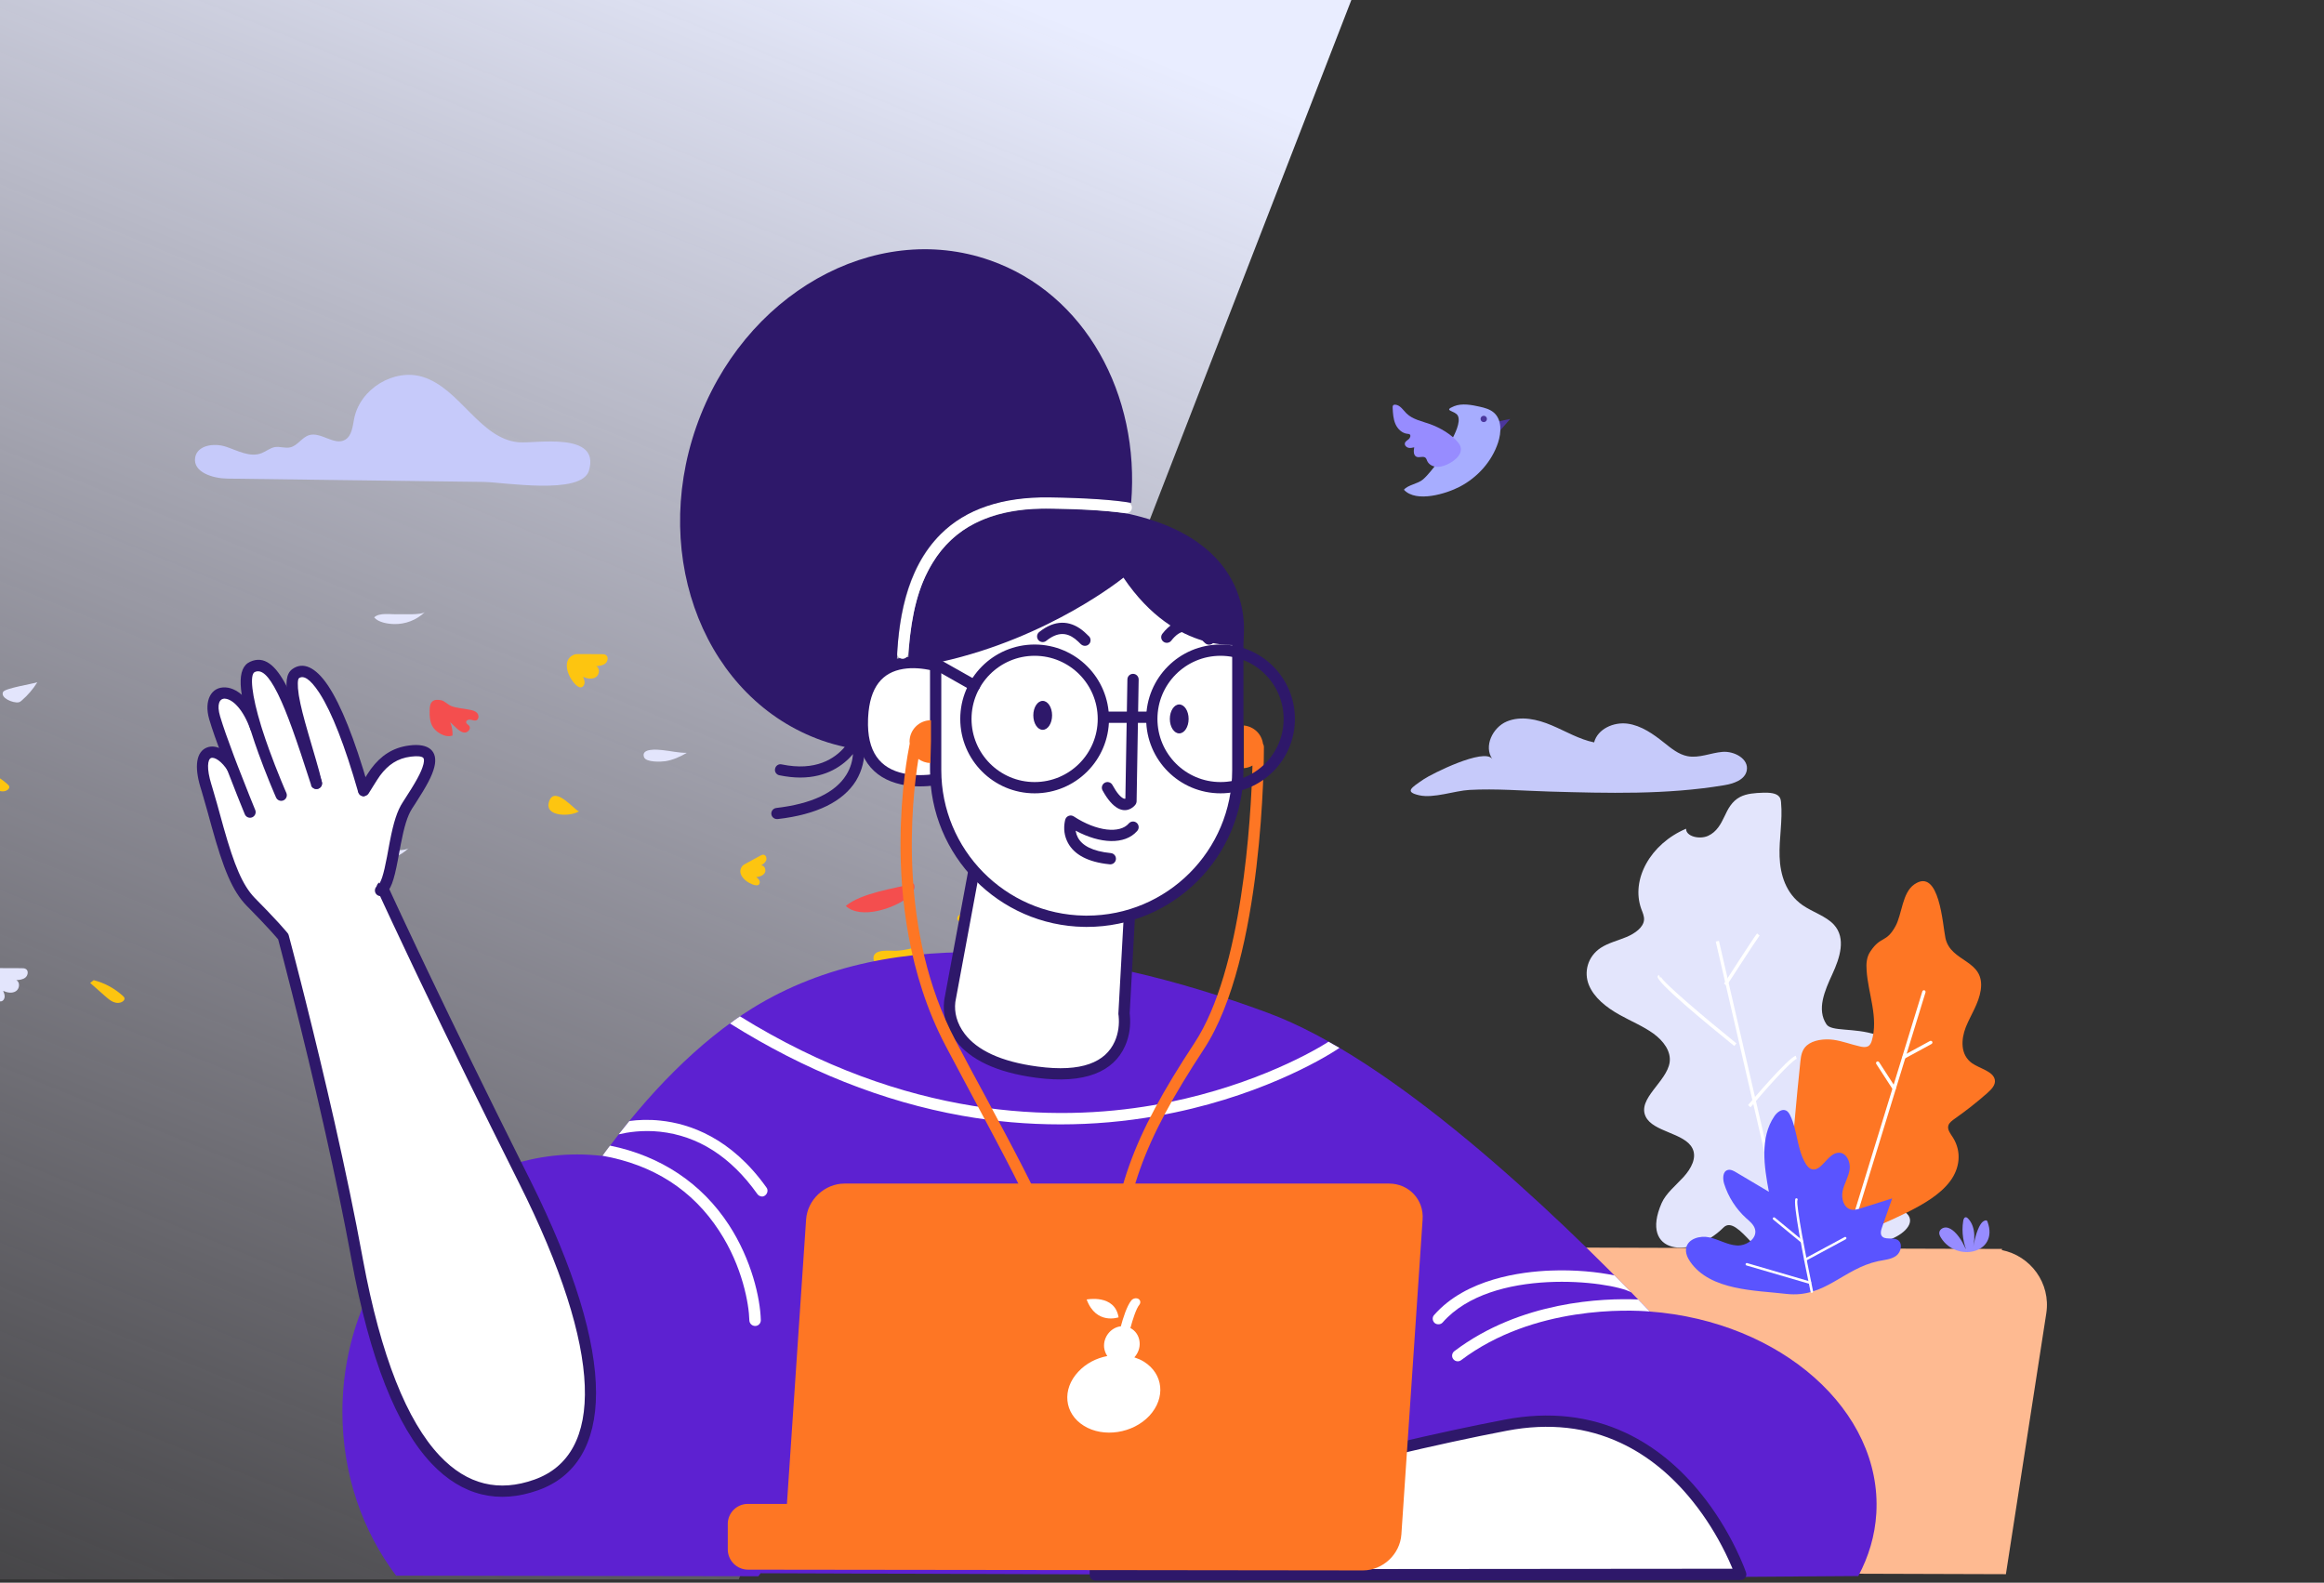<svg width="718" height="489" viewBox="0 0 718 489" fill="none" xmlns="http://www.w3.org/2000/svg">
<rect x="0" y="0" width="718" height="489" fill="#333333" stroke="none"/>
<path d="M-2 488V0H417.5L228.237 488H-2Z" fill="url(#paint0_linear_254_977)"/>
<path d="M132.733 219.654C132.707 221.2 132.786 222.8 133.477 224.159C134.035 225.279 135.018 226.158 136.107 226.745C137.222 227.358 138.577 227.704 139.799 227.251C139.879 225.838 139.64 224.426 139.055 223.12C139.693 223.706 140.304 224.292 140.941 224.879C141.685 225.572 142.535 226.318 143.571 226.345C144.607 226.345 145.59 225.119 144.979 224.292C144.687 223.893 144.049 223.653 144.022 223.146C143.969 222.533 144.793 222.24 145.377 222.347C145.962 222.453 146.599 222.773 147.157 222.56C147.98 222.24 148.007 220.96 147.422 220.321C146.838 219.654 145.908 219.441 145.032 219.281C143.252 218.908 141.154 218.801 139.454 218.162C138.497 217.788 137.275 216.562 136.399 216.376C133.955 215.843 132.68 216.642 132.733 219.654Z" fill="#F44E4E"/>
<path d="M178.369 211.977C178.687 212.217 179.059 212.404 179.431 212.377C180.095 212.324 180.547 211.657 180.6 211.018C180.653 210.378 180.414 209.738 180.148 209.125C181.397 209.685 182.937 209.978 184.106 209.205C185.248 208.459 185.434 206.379 184.186 205.82C185.195 205.74 186.258 205.633 187.028 204.993C187.799 204.354 188.038 202.968 187.214 202.408C186.816 202.115 186.258 202.115 185.753 202.115C183.469 202.115 181.211 202.115 178.926 202.088C178.342 202.088 177.731 202.088 177.2 202.328C173.162 204.114 175.765 210.005 178.369 211.977Z" fill="#FDC510"/>
<path d="M-0.799 309.004C-0.481 309.243 -0.109 309.43 0.263 309.403C0.927 309.35 1.379 308.684 1.432 308.044C1.485 307.404 1.246 306.764 0.98 306.151C2.229 306.711 3.769 307.004 4.938 306.231C6.08 305.485 6.266 303.406 5.018 302.846C6.027 302.766 7.09 302.659 7.86 302.02C8.63 301.38 8.87 299.994 8.046 299.434C7.648 299.141 7.09 299.141 6.585 299.141C4.301 299.141 2.043 299.141 -0.242 299.114C-0.826 299.114 -1.437 299.114 -1.968 299.354C-5.979 301.167 -3.403 307.058 -0.799 309.004Z" fill="#E3E5FC"/>
<path d="M233.487 273.525C233.779 273.578 234.098 273.552 234.337 273.392C234.762 273.125 234.815 272.512 234.629 272.086C234.443 271.632 234.045 271.313 233.673 270.993C234.709 270.913 235.798 270.54 236.303 269.633C236.781 268.727 236.17 267.288 235.134 267.394C235.771 266.994 236.435 266.541 236.701 265.848C236.967 265.155 236.648 264.169 235.904 264.089C235.532 264.036 235.16 264.222 234.842 264.409C233.354 265.235 231.867 266.035 230.353 266.861C229.954 267.074 229.556 267.288 229.29 267.634C227.271 270.246 231.07 273.178 233.487 273.525Z" fill="#FDC510"/>
<path d="M178.926 250.628C178.183 251.161 171.409 242.205 169.629 247.669C168.036 252.547 176.615 252.334 178.926 250.628Z" fill="#FDC510"/>
<path d="M205.543 235.194C207.907 234.821 210.138 233.808 212.21 232.609C209.66 232.636 207.163 232.022 204.64 231.756C203.152 231.596 197.919 231.089 198.982 233.968C199.619 235.594 204.241 235.381 205.543 235.194Z" fill="#E3E5FC"/>
<path d="M116.609 265.768C120.169 265.901 123.755 264.515 126.305 262.01C125.216 263.076 119.319 262.65 117.805 262.729C115.68 262.836 112.173 262.143 110.58 263.716C111.828 265.182 114.617 265.688 116.609 265.768Z" fill="#E3E5FC"/>
<path d="M121.63 192.812C125.189 192.945 128.775 191.559 131.325 189.053C130.236 190.119 124.339 189.693 122.825 189.773C120.7 189.88 117.194 189.187 115.6 190.759C116.848 192.252 119.638 192.758 121.63 192.812Z" fill="#E3E5FC"/>
<path d="M-7.732 238.34C-6.192 239.699 -4.651 241.085 -3.084 242.445C-2.313 243.111 -1.543 243.804 -0.613 244.204C0.316 244.604 1.458 244.657 2.308 244.071C2.654 243.831 2.946 243.458 2.866 243.058C2.813 242.765 2.574 242.525 2.362 242.338C-0.188 240.019 -3.296 238.34 -6.643 237.487" fill="#FDC510"/>
<path d="M27.862 303.699C29.403 305.059 30.944 306.445 32.511 307.804C33.281 308.471 34.051 309.164 34.981 309.563C35.911 309.963 37.053 310.017 37.903 309.43C38.248 309.19 38.541 308.817 38.461 308.417C38.408 308.124 38.169 307.884 37.956 307.698C35.406 305.378 32.298 303.699 28.951 302.846" fill="#FDC510"/>
<path d="M5.762 216.989C6.107 216.935 6.426 216.696 6.691 216.456C8.577 214.83 10.224 212.91 11.526 210.805C10.012 211.311 1.512 212.644 0.954 213.79C0.024 215.656 4.062 217.309 5.762 216.989Z" fill="#E3E5FC"/>
<path d="M280.504 277.283C281.832 276.244 283.107 274.458 282.257 272.992C276.307 274.511 266 275.924 261.299 279.922C265.921 284.187 276.307 280.642 280.504 277.283Z" fill="#F44E4E"/>
<path d="M276.519 298.954C280.052 298.528 283.16 295.702 283.957 292.21C281.805 293.063 279.521 293.597 277.21 293.756C275.324 293.89 269.719 292.93 269.852 296.129C269.985 298.634 274.766 299.168 276.519 298.954Z" fill="#FDC510"/>
<path d="M304.729 281.122C304.915 280.962 305.075 280.802 305.128 280.562C305.287 279.816 304.118 279.683 303.401 279.923C301.887 280.429 293.945 282.268 296.096 284.534C298.168 286.693 303.189 282.482 304.729 281.122Z" fill="#FDC510"/>
<path fill-rule="evenodd" clip-rule="evenodd" d="M451.758 385.715L451.642 385.366L618.563 385.889L618.446 386.237C627.323 387.978 633.647 396.454 632.197 405.8L619.723 486.375L450.539 485.852L438.065 405.278C436.557 395.99 442.881 387.456 451.758 385.715Z" fill="#FEBA91"/>
<path fill-rule="evenodd" clip-rule="evenodd" d="M178.371 356.689C180.982 356.689 183.593 356.863 186.146 357.154C200.013 337.997 215.91 321.743 232.619 311.41C276.134 284.59 335.893 292.253 391.65 312.919C430 327.083 478.562 372.827 509.719 405.22C550.332 408.296 581.546 435.929 579.69 467.566C579.284 474.474 577.311 480.976 574.12 486.955L437.833 487.884C437.601 487.536 437.369 487.13 437.137 486.781L234.998 486.085C234.766 486.375 234.534 486.665 234.302 487.013L122.383 486.839C111.998 473.081 105.79 455.492 105.79 436.277C105.79 392.274 138.28 356.689 178.371 356.689Z" fill="#5D21D1"/>
<path fill-rule="evenodd" clip-rule="evenodd" d="M228.616 314.022C280.079 345.95 326.262 346.647 356.2 341.48C383.933 336.72 403.95 326.039 410.448 321.859C411.55 322.497 412.653 323.136 413.813 323.775C408.475 327.432 387.588 339.506 357.418 344.789C347.555 346.53 337.634 347.401 327.655 347.401C317.501 347.401 307.348 346.53 297.253 344.731C272.827 340.377 248.749 330.799 225.541 316.228C226.585 315.415 227.572 314.719 228.616 314.022Z" fill="white"/>
<path fill-rule="evenodd" clip-rule="evenodd" d="M233.954 368.88C225.773 357.386 215.678 350.942 203.9 349.665C198.446 349.084 193.863 349.839 191.136 350.478C192.238 349.084 193.34 347.691 194.443 346.356C197.112 346.008 200.419 345.834 204.074 346.24C212.951 347.169 225.831 351.465 236.797 366.906C237.377 367.661 237.145 368.764 236.391 369.344C236.1 369.576 235.752 369.693 235.404 369.693C234.824 369.634 234.302 369.402 233.954 368.88Z" fill="white"/>
<path fill-rule="evenodd" clip-rule="evenodd" d="M233.316 409.69V409.69C232.329 409.69 231.575 408.935 231.517 408.006C231.401 402.898 229.37 391.288 222.234 380.374C213.995 367.661 201.811 359.882 186.146 357.096C186.9 356.051 187.654 355.006 188.467 353.961C204.132 357.154 216.78 365.571 225.193 378.458C232.213 389.256 234.882 401.098 235.056 407.89C235.056 408.877 234.302 409.69 233.316 409.69Z" fill="white"/>
<path fill-rule="evenodd" clip-rule="evenodd" d="M479.143 392.565C486.511 392.274 493.589 392.971 498.811 394.074C500.552 395.815 502.292 397.557 503.975 399.298C497.535 395.757 460.867 391.345 445.724 408.587C445.376 408.993 444.911 409.167 444.389 409.167C443.983 409.167 443.577 409.051 443.229 408.761C442.533 408.122 442.417 407.019 443.055 406.323C452.86 395.119 469.86 392.913 479.143 392.565Z" fill="white"/>
<path fill-rule="evenodd" clip-rule="evenodd" d="M510.879 405.336C510.879 405.336 510.821 405.336 510.763 405.336C510.821 405.278 510.879 405.336 510.879 405.336C510.937 405.336 510.879 405.336 510.879 405.336Z" fill="white"/>
<path fill-rule="evenodd" clip-rule="evenodd" d="M449.321 417.469C469.802 401.969 495.33 401.04 506.122 401.505C507.34 402.782 508.558 404.001 509.719 405.22C503.511 404.697 473.863 403.304 451.409 420.255C451.119 420.487 450.713 420.603 450.365 420.603C449.843 420.603 449.321 420.371 448.973 419.907C448.392 419.152 448.567 418.049 449.321 417.469Z" fill="white"/>
<path fill-rule="evenodd" clip-rule="evenodd" d="M537.8 486.433C537.8 486.433 518.77 430.123 465.218 440.34C411.666 450.557 338.388 472.501 338.388 472.501V486.607L537.8 486.433Z" fill="white"/>
<path fill-rule="evenodd" clip-rule="evenodd" d="M502.172 442.658C511.275 446.908 519.077 453.459 525.668 461.677C529.905 466.96 533.39 472.613 536.175 478.267C537.151 480.248 537.971 482.09 538.64 483.746L538.924 484.46C539.012 484.686 539.094 484.9 539.169 485.101L539.394 485.718C539.417 485.782 539.435 485.835 539.449 485.875C539.83 487.003 538.992 488.173 537.801 488.174L338.39 488.348C337.428 488.349 336.648 487.569 336.648 486.607V472.501C336.648 471.731 337.152 471.053 337.889 470.832L340.205 470.145L343.334 469.227C347.699 467.951 352.634 466.53 358.039 465C373.483 460.627 389.6 456.254 405.586 452.173C413.621 450.121 421.434 448.193 428.967 446.408L431.081 445.909C443.359 443.025 454.691 440.576 464.892 438.63C478.771 435.982 491.189 437.53 502.172 442.658ZM465.544 442.051C454.815 444.098 442.816 446.707 429.769 449.798C422.257 451.577 414.463 453.501 406.447 455.548C391.332 459.407 376.097 463.527 361.427 467.662L358.987 468.351C354.082 469.74 349.565 471.039 345.512 472.22L340.129 473.799V484.864L535.267 484.694L535.108 484.31C534.53 482.927 533.846 481.416 533.053 479.807C530.373 474.368 527.02 468.928 522.953 463.857C516.676 456.03 509.28 449.82 500.7 445.814C490.38 440.996 478.705 439.54 465.544 442.051Z" fill="#2E186A"/>
<path fill-rule="evenodd" clip-rule="evenodd" d="M114.956 278.437C114.956 278.437 119.25 276.289 119.772 271.354C120.294 266.42 116.987 244.941 111.649 241.923C106.254 238.904 81.712 225.61 77.186 225.901C72.66 226.191 70.804 265.607 114.956 278.437Z" fill="white"/>
<path fill-rule="evenodd" clip-rule="evenodd" d="M112.346 244.303C103.179 212.2 95.694 205.002 91.343 208.137C87.397 210.981 95.404 231.415 97.725 242.039" fill="white"/>
<path fill-rule="evenodd" clip-rule="evenodd" d="M101.493 212.049L101.211 211.628C97.501 206.175 93.648 204.33 90.325 206.724C88.366 208.137 88.155 211.056 88.938 215.696L89.053 216.351C89.577 219.222 90.44 222.574 91.849 227.449L94.153 235.315C95.231 239.03 95.59 240.424 96.024 242.411C96.23 243.35 97.157 243.945 98.097 243.74C99.036 243.535 99.63 242.606 99.425 241.667L99.261 240.926C98.887 239.276 98.504 237.829 97.626 234.791L95.305 226.866C93.754 221.523 92.864 218.039 92.371 215.116L92.299 214.675C91.828 211.645 91.976 209.827 92.36 209.55C93.695 208.589 95.728 209.615 98.584 213.963L98.842 214.362C102.508 220.123 106.513 230.218 110.672 244.781C110.936 245.706 111.899 246.241 112.824 245.977C113.748 245.713 114.283 244.749 114.019 243.824L113.72 242.782C109.481 228.127 105.371 217.952 101.493 212.049Z" fill="#2E186A"/>
<path fill-rule="evenodd" clip-rule="evenodd" d="M71.906 237.336C67.323 229.848 59.722 230.254 63.668 242.967C67.555 255.39 70.398 271.528 77.65 278.843C84.903 286.157 87.513 289.408 87.513 289.408C87.513 289.408 102.018 343.57 110.257 388.617C122.151 453.75 144.662 466.289 165.665 458.8C186.668 451.37 190.555 421.88 161.894 364.7C133.232 307.462 118.089 274.141 118.089 274.141" fill="white"/>
<path fill-rule="evenodd" clip-rule="evenodd" d="M73.391 236.427C70.789 232.176 67.005 229.792 63.969 230.949C60.626 232.223 59.975 236.766 61.927 243.228L62.348 244.598C62.851 246.253 63.368 248.068 64.052 250.546L65.312 255.128C69.001 268.439 71.731 275.258 76.266 279.918L77.406 281.074C79.777 283.484 81.754 285.565 83.369 287.331L84.01 288.036C84.681 288.78 85.232 289.406 85.669 289.918L85.93 290.224L86.847 293.705L87.669 296.866C88.468 299.948 89.331 303.323 90.247 306.95C93.559 320.078 96.871 333.813 99.962 347.481L100.63 350.449C102.065 356.855 103.414 363.094 104.665 369.127L105.167 371.565C106.243 376.817 107.234 381.873 108.135 386.712L108.545 388.93C114.219 420.003 122.576 440.775 133.278 452.136C142.852 462.3 154.153 464.754 166.245 460.443C177.866 456.331 184.13 446.068 184.144 430.408C184.16 414.107 177.478 392.081 163.865 364.75L161.189 359.399C150.349 337.69 140.777 318.076 132.508 300.758L129.291 293.999C127.305 289.81 125.502 285.981 123.886 282.521L121.344 277.052L119.674 273.42C119.276 272.544 118.244 272.157 117.369 272.556C116.525 272.939 116.135 273.913 116.465 274.767L116.684 275.253L118.492 279.181L120.976 284.518C122.86 288.546 124.989 293.063 127.361 298.051L129.796 303.158C138.549 321.474 148.743 342.326 160.338 365.481C186.665 418.003 186.635 449.535 165.081 457.16C154.258 461.019 144.416 458.882 135.812 449.748C125.759 439.075 117.696 419.179 112.137 389.215L111.969 388.304C110.823 382.035 109.519 375.391 108.073 368.42C106.625 361.437 105.047 354.181 103.358 346.712C100.432 333.775 97.309 320.78 94.175 308.295L92.899 303.244C92.307 300.913 91.739 298.698 91.2 296.613L90.118 292.457L89.195 288.958C89.132 288.724 89.022 288.506 88.87 288.317L88.631 288.028L88.315 287.654C87.857 287.118 87.286 286.468 86.593 285.701L85.714 284.736C83.884 282.743 81.621 280.376 78.886 277.616L78.621 277.344C74.905 273.437 72.383 267.34 69.131 255.855L67.045 248.313C66.467 246.24 66.004 244.639 65.539 243.127L65.33 242.451C63.762 237.4 64.136 234.612 65.208 234.204C66.279 233.796 68.589 235.251 70.422 238.246C70.924 239.066 71.996 239.324 72.815 238.822C73.635 238.32 73.893 237.247 73.391 236.427Z" fill="#2E186A"/>
<path fill-rule="evenodd" clip-rule="evenodd" d="M117.567 275.128C121.745 272.283 121.223 255.913 125.922 248.773C131.724 239.891 137.41 230.661 126.676 232.054C117.451 233.215 114.55 241.342 112.404 244.245" fill="white"/>
<path fill-rule="evenodd" clip-rule="evenodd" d="M134.189 236.98C135.396 232.119 132.563 229.534 126.459 230.326C121.335 230.971 117.625 233.507 114.62 237.556L114.48 237.748C113.383 239.285 111.295 242.786 111.02 243.187L111.005 243.209C110.433 243.982 110.596 245.073 111.368 245.645C112.141 246.217 113.231 246.054 113.803 245.281L113.862 245.196C114.357 244.463 116.528 240.828 117.415 239.632C119.896 236.289 122.813 234.296 126.9 233.781C129.034 233.504 130.274 233.701 130.73 234.117C130.999 234.362 131.09 234.933 130.846 235.993L130.811 236.141C130.207 238.573 128.463 241.685 124.663 247.516L124.468 247.815C122.691 250.515 121.597 254.088 120.481 259.801L120.255 260.98L119.574 264.665C118.513 270.285 117.685 272.874 116.641 273.65L116.588 273.688C115.793 274.229 115.588 275.313 116.128 276.108C116.669 276.903 117.752 277.109 118.547 276.568C120.724 275.085 121.66 272.345 122.931 265.654L123.715 261.42L123.828 260.828C124.863 255.454 125.85 252.127 127.285 249.871L128.363 248.21C131.868 242.771 133.502 239.748 134.189 236.98Z" fill="#2E186A"/>
<path fill-rule="evenodd" clip-rule="evenodd" d="M77.244 250.921C77.244 250.921 69.063 231.067 66.336 221.837C63.319 211.794 73.879 210.343 78.985 224.798" fill="white"/>
<path fill-rule="evenodd" clip-rule="evenodd" d="M69.728 212.393C65.201 212.098 62.997 216.508 64.612 222.14L64.667 222.331C65.501 225.152 66.868 229.072 68.651 233.835L68.97 234.685C69.216 235.339 69.469 236.006 69.728 236.683C70.859 239.644 72.06 242.708 73.269 245.737L74.261 248.206L75.288 250.738L75.635 251.584C76.001 252.473 77.019 252.897 77.907 252.53C78.764 252.177 79.189 251.218 78.889 250.352L77.489 246.902C77.336 246.524 77.179 246.134 77.019 245.734C75.814 242.733 74.609 239.678 73.466 236.707L72.725 234.771L72.227 233.456C70.369 228.523 68.94 224.461 68.076 221.58L68.003 221.336C66.892 217.636 67.809 215.758 69.502 215.869C72.008 216.032 75.237 219.413 77.344 225.378C77.664 226.285 78.658 226.76 79.565 226.44C80.471 226.119 80.946 225.124 80.626 224.217C78.104 217.079 73.889 212.664 69.728 212.393Z" fill="#2E186A"/>
<path fill-rule="evenodd" clip-rule="evenodd" d="M86.875 245.696C86.875 245.696 70.804 209.298 77.998 206.047C84.555 203.086 89.544 216.38 97.783 242.039" fill="white"/>
<path fill-rule="evenodd" clip-rule="evenodd" d="M88.568 212.045C85.077 205.292 81.531 202.541 77.282 204.46C72.912 206.435 73.741 213.973 77.649 226.283C78.313 228.374 79.059 230.556 79.874 232.805C80.925 235.709 82.042 238.596 83.167 241.363L83.589 242.395C83.983 243.353 84.352 244.234 84.689 245.024L85.283 246.4C85.672 247.279 86.699 247.678 87.579 247.289C88.458 246.9 88.856 245.872 88.467 244.992L88.014 243.945L87.637 243.058C87.377 242.442 87.099 241.777 86.808 241.069C85.56 238.035 84.311 234.835 83.147 231.619C82.347 229.412 81.616 227.272 80.967 225.229L80.683 224.321C77.754 214.831 77.095 208.366 78.714 207.635C80.729 206.725 82.875 208.465 85.705 214.093L86.029 214.75C88.634 220.104 91.421 227.919 96.126 242.571C96.42 243.487 97.4 243.991 98.315 243.697C99.231 243.403 99.734 242.422 99.44 241.506L98.429 238.371C94.128 225.105 91.487 217.886 88.899 212.697L88.568 212.045Z" fill="#2E186A"/>
<path fill-rule="evenodd" clip-rule="evenodd" d="M349.528 272.167L347.265 313.209C347.265 313.209 351.094 335.384 320.344 331.263C289.71 327.199 293.481 309.029 293.481 309.029L302.938 258.061L349.528 272.167Z" fill="white"/>
<path fill-rule="evenodd" clip-rule="evenodd" d="M303.443 256.394L350.032 270.5C350.8 270.733 351.31 271.461 351.266 272.263L349.013 313.124L349.037 313.31C349.049 313.412 349.061 313.527 349.074 313.654C349.359 316.603 349.028 319.965 347.581 323.202C344.047 331.108 335.243 335.017 320.113 332.989C307.764 331.351 299.732 327.345 295.327 321.607C292.125 317.436 291.255 313.052 291.678 309.333L291.708 309.097C291.727 308.952 291.747 308.833 291.764 308.74L301.227 257.743C301.417 256.722 302.45 256.093 303.443 256.394ZM347.715 273.437L304.295 260.29L295.176 309.437C295.165 309.507 295.152 309.601 295.137 309.727C294.808 312.62 295.502 316.117 298.087 319.485C301.878 324.423 309.073 328.011 320.573 329.536C334.285 331.374 341.558 328.145 344.403 321.78C345.566 319.177 345.841 316.39 345.609 313.99L345.583 313.745C345.569 313.629 345.557 313.548 345.55 313.505L345.533 313.375C345.524 313.288 345.522 313.2 345.527 313.113L347.715 273.437Z" fill="#2E186A"/>
<path fill-rule="evenodd" clip-rule="evenodd" d="M291.161 206.279C291.161 206.279 267.373 197.339 266.445 222.127C265.516 246.915 291.161 240.471 291.161 240.471" fill="white"/>
<path fill-rule="evenodd" clip-rule="evenodd" d="M288.857 203.799C285.42 202.987 281.875 202.695 278.509 203.244C270.31 204.581 265.135 210.583 264.705 222.062C264.261 233.931 269.542 240.429 278.418 242.372C282.031 243.163 285.836 243.117 289.433 242.57L289.995 242.48C290.703 242.36 291.244 242.246 291.585 242.16C292.517 241.926 293.083 240.98 292.849 240.047C292.623 239.147 291.736 238.589 290.837 238.76L290.459 238.845L290.279 238.883C289.88 238.966 289.421 239.049 288.91 239.126C285.699 239.615 282.298 239.656 279.162 238.97C271.899 237.379 267.804 232.341 268.184 222.192L268.21 221.602C268.714 212.169 272.654 207.728 279.068 206.682C281.918 206.217 285.028 206.473 288.056 207.189C288.642 207.328 289.183 207.474 289.671 207.622L289.91 207.695C290.087 207.751 290.233 207.799 290.346 207.838L290.549 207.909C291.448 208.248 292.452 207.792 292.79 206.891C293.128 205.991 292.672 204.987 291.773 204.649L291.548 204.567C290.944 204.354 290.023 204.075 288.857 203.799Z" fill="#2E186A"/>
<path fill-rule="evenodd" clip-rule="evenodd" d="M335.777 284.648V284.648C361.538 284.648 382.425 263.75 382.425 237.975V197.223C382.425 180.737 369.022 167.327 352.545 167.327H311.699C299.225 167.327 289.072 177.486 289.072 189.967V237.917C289.072 263.692 309.959 284.648 335.777 284.648Z" fill="white"/>
<path fill-rule="evenodd" clip-rule="evenodd" d="M311.699 165.585H352.545C369.984 165.585 384.165 179.775 384.165 197.223V237.975C384.165 264.711 362.499 286.389 335.777 286.389L334.99 286.383C308.554 285.954 287.331 264.374 287.331 237.917V189.967C287.331 176.524 298.264 165.585 311.699 165.585ZM352.545 169.068H311.699C300.187 169.068 290.812 178.448 290.812 189.967V237.917C290.812 262.472 310.511 282.502 335.033 282.9L335.791 282.906C360.577 282.906 380.684 262.788 380.684 237.975V197.223C380.684 181.699 368.061 169.068 352.545 169.068Z" fill="#2E186A"/>
<path fill-rule="evenodd" clip-rule="evenodd" d="M278.222 260.034C278.28 244.186 280.485 232.634 281.065 229.732C281.065 229.557 281.007 229.325 281.007 229.151C281.007 225.494 283.966 222.533 287.621 222.533V229.151L287.447 235.769C286.055 235.711 284.778 235.246 283.734 234.492C281.587 247.843 277.352 287.666 295.222 321.51C298.471 327.721 301.546 333.468 304.563 338.983C321.389 370.389 332.528 391.171 332.238 409.689C332.238 410.618 331.426 411.431 330.498 411.431V411.431C329.511 411.431 328.757 410.618 328.757 409.689C328.989 392.042 318.023 371.608 301.488 340.667C298.529 335.094 295.454 329.405 292.147 323.135C280.485 301.018 278.106 276.637 278.222 260.034Z" fill="#FE7624"/>
<path fill-rule="evenodd" clip-rule="evenodd" d="M386.95 236.524C386.138 236.988 385.268 237.278 384.281 237.336V224.159C387.356 224.449 389.793 226.771 390.199 229.79C390.373 230.08 390.489 230.428 390.489 230.776C390.489 233.447 390.489 295.968 371.923 324.18C352.951 353.09 347.091 369.576 345.757 397.557C345.699 398.485 344.944 399.24 344.016 399.24H343.958C342.972 399.182 342.275 398.369 342.275 397.44C343.61 368.647 349.586 351.812 369.022 322.265C383.875 299.741 386.486 252.836 386.95 236.524Z" fill="#FE7624"/>
<path fill-rule="evenodd" clip-rule="evenodd" d="M350.079 208.195C349.153 208.179 348.383 208.891 348.314 209.805L348.31 209.907L347.685 246.76L347.657 246.77C347.531 246.811 347.391 246.802 347.2 246.731L347.114 246.697C346.219 246.314 345.04 245.019 343.687 242.539C343.226 241.695 342.169 241.384 341.325 241.845C340.481 242.306 340.171 243.364 340.632 244.208C343.812 250.035 347.234 251.499 349.967 249.433C350.373 249.126 350.658 248.81 350.841 248.548C351.013 248.3 351.118 248.011 351.145 247.712L351.152 247.583L351.79 209.966C351.807 209.004 351.041 208.211 350.079 208.195Z" fill="#2E186A"/>
<path fill-rule="evenodd" clip-rule="evenodd" d="M331.741 252.25C330.77 251.614 329.461 252.089 329.123 253.199L329.082 253.343C329.039 253.504 328.992 253.716 328.947 253.972C328.589 256.014 328.783 258.271 329.95 260.433C331.893 264.035 336.094 266.383 342.859 267.05C343.816 267.144 344.668 266.445 344.762 265.488C344.856 264.531 344.157 263.678 343.2 263.584C337.503 263.022 334.352 261.261 333.013 258.778C332.683 258.167 332.474 257.532 332.364 256.898L332.327 256.652L332.38 256.681C339.946 260.758 347.504 261.03 351.249 256.838L351.374 256.695C351.998 255.963 351.911 254.864 351.179 254.239C350.448 253.615 349.349 253.703 348.726 254.434C346.033 257.593 338.905 256.941 331.741 252.25Z" fill="#2E186A"/>
<path fill-rule="evenodd" clip-rule="evenodd" d="M334.23 194.608C330.432 191.718 325.922 191.409 321.059 195.28C320.307 195.878 320.182 196.974 320.781 197.727C321.379 198.479 322.474 198.604 323.226 198.006C326.745 195.205 329.512 195.394 332.122 197.38C332.475 197.649 332.79 197.924 333.13 198.25L333.769 198.882C333.859 198.969 333.935 199.038 334.017 199.104C334.241 199.286 334.437 199.409 334.775 199.493C335.708 199.726 336.653 199.159 336.886 198.226C337.061 197.526 336.785 196.819 336.243 196.411L336.168 196.357L335.787 195.978C335.265 195.462 334.792 195.036 334.23 194.608Z" fill="#2E186A"/>
<path fill-rule="evenodd" clip-rule="evenodd" d="M322.143 225.494C320.541 225.494 319.242 223.493 319.242 221.024C319.242 218.555 320.541 216.554 322.143 216.554C323.745 216.554 325.044 218.555 325.044 221.024C325.044 223.493 323.745 225.494 322.143 225.494Z" fill="#2E186A"/>
<path fill-rule="evenodd" clip-rule="evenodd" d="M364.323 226.597C362.721 226.597 361.422 224.596 361.422 222.127C361.422 219.658 362.721 217.657 364.323 217.657C365.925 217.657 367.224 219.658 367.224 222.127C367.224 224.596 365.925 226.597 364.323 226.597Z" fill="#2E186A"/>
<path fill-rule="evenodd" clip-rule="evenodd" d="M372.414 194.059C368.069 190.591 363.304 190.428 359.12 195.805C358.529 196.564 358.666 197.658 359.424 198.249C360.183 198.84 361.276 198.704 361.867 197.945C364.691 194.315 367.263 194.403 370.243 196.782C370.646 197.103 371.01 197.432 371.413 197.826L372.097 198.509C372.189 198.599 372.266 198.67 372.345 198.737C372.583 198.935 372.769 199.056 373.126 199.145C374.058 199.379 375.003 198.811 375.236 197.878C375.411 197.178 375.136 196.471 374.594 196.063L374.527 196.015L374.079 195.566C373.508 194.995 373.002 194.529 372.414 194.059Z" fill="#2E186A"/>
<path fill-rule="evenodd" clip-rule="evenodd" d="M324.115 157.168C335.429 157.342 344.016 157.865 349.122 158.852V158.852C390.663 168.314 383.933 199.081 383.933 199.081C383.933 199.081 363.626 202.97 347.091 178.473C347.091 178.473 324.406 196.991 290.812 204.48C290.29 204.364 289.652 204.19 289.072 204.015V205.699C287.099 205.176 283.908 204.596 280.601 204.828C280.949 192.695 283.154 177.37 293.133 167.501C300.212 160.477 310.655 156.994 324.115 157.168Z" fill="#2E186A"/>
<path fill-rule="evenodd" clip-rule="evenodd" d="M348.201 155.095C341.582 154.175 331.161 153.571 322.182 153.627C304.25 153.817 292.266 160.428 285.163 172.088C282.367 176.678 280.417 181.903 279.104 187.764C278.134 192.09 277.614 196.055 277.126 201.658C277.043 202.616 277.752 203.461 278.709 203.544C279.667 203.628 280.511 202.919 280.594 201.96L280.688 200.919C281.77 189.223 283.626 181.304 288.136 173.901C294.604 163.282 305.471 157.288 322.212 157.11L323.235 157.107C331.807 157.101 341.527 157.684 347.722 158.545C348.674 158.677 349.553 158.012 349.685 157.059C349.818 156.107 349.153 155.227 348.201 155.095Z" fill="white"/>
<path fill-rule="evenodd" clip-rule="evenodd" d="M215.097 131.916C229.428 90.932 270.042 67.886 305.839 80.425C335.255 90.7 352.255 121.873 349.47 155.369C344.074 154.44 335.603 153.859 324.115 153.685C309.669 153.511 298.413 157.284 290.638 165.005C279.615 175.919 277.352 192.463 277.062 205.35C271.724 206.802 266.792 211.155 266.386 222.127C266.328 223.23 267.315 231.764 267.083 231.705C267.083 234.434 266.502 237.859 264.472 241.226C260.468 247.669 252.346 251.675 240.278 253.068C240.22 253.068 240.162 253.068 240.046 253.068C239.175 253.068 238.421 252.43 238.305 251.559C238.189 250.63 238.885 249.759 239.814 249.643C250.721 248.366 258.032 244.941 261.455 239.426C262.847 237.22 263.369 234.956 263.543 232.983C260.584 236.466 255.421 240.239 247.24 240.239C245.267 240.239 243.121 240.007 240.8 239.542C239.872 239.368 239.233 238.439 239.465 237.511C239.639 236.582 240.568 235.943 241.496 236.175C252.056 238.381 257.916 234.376 260.991 230.777C258.612 230.254 256.291 229.616 253.97 228.803C218.23 216.206 200.825 172.842 215.097 131.916Z" fill="#2E186A"/>
<path fill-rule="evenodd" clip-rule="evenodd" d="M319.648 199.139C332.337 199.139 342.624 209.431 342.624 222.127C342.624 234.823 332.337 245.115 319.648 245.115C306.959 245.115 296.672 234.823 296.672 222.127C296.672 209.431 306.959 199.139 319.648 199.139ZM319.648 202.622C308.881 202.622 300.154 211.355 300.154 222.127C300.154 232.9 308.881 241.632 319.648 241.632C330.414 241.632 339.142 232.9 339.142 222.127C339.142 211.355 330.414 202.622 319.648 202.622Z" fill="#2E186A"/>
<path fill-rule="evenodd" clip-rule="evenodd" d="M341.347 219.863C340.386 219.863 339.607 220.643 339.607 221.605C339.607 222.532 340.331 223.29 341.245 223.343L341.347 223.346H355.156C356.117 223.346 356.896 222.567 356.896 221.605C356.896 220.677 356.172 219.919 355.258 219.866L355.156 219.863H341.347Z" fill="#2E186A"/>
<path fill-rule="evenodd" clip-rule="evenodd" d="M289.928 203.544C289.092 203.071 288.03 203.366 287.557 204.203C287.101 205.01 287.358 206.025 288.125 206.521L288.215 206.576L300.225 213.368C301.062 213.842 302.124 213.546 302.597 212.709C303.053 211.903 302.796 210.888 302.029 210.391L301.938 210.336L289.928 203.544Z" fill="#2E186A"/>
<path fill-rule="evenodd" clip-rule="evenodd" d="M377.087 199.139C389.776 199.139 400.062 209.431 400.062 222.127C400.062 234.823 389.776 245.115 377.087 245.115C364.398 245.115 354.111 234.823 354.111 222.127C354.111 209.431 364.398 199.139 377.087 199.139ZM377.087 202.622C366.32 202.622 357.592 211.355 357.592 222.127C357.592 232.9 366.32 241.632 377.087 241.632C387.853 241.632 396.581 232.9 396.581 222.127C396.581 211.355 387.853 202.622 377.087 202.622Z" fill="#2E186A"/>
<path fill-rule="evenodd" clip-rule="evenodd" d="M231.053 464.664H243.121L249.039 376.833C249.445 370.679 254.783 365.687 260.933 365.687H429.13C435.28 365.687 439.98 370.679 439.515 376.833L432.959 474.068C432.553 480.221 427.215 485.214 421.065 485.214L231.111 484.981C227.63 484.981 224.845 482.137 224.845 478.712V470.991C224.787 467.508 227.572 464.664 231.053 464.664Z" fill="#FE7624"/>
<path fill-rule="evenodd" clip-rule="evenodd" d="M333.166 423.796C335.545 421.242 338.736 419.616 342.101 418.978C341.579 418.223 341.231 417.294 341.115 416.307C340.825 413.172 343.088 410.27 346.105 409.806C346.163 409.806 346.221 409.806 346.279 409.806C346.917 407.425 348.135 403.478 349.528 401.794C350.05 401.156 351.036 400.924 351.733 401.33C352.371 401.736 352.487 402.549 351.965 403.188C351.036 404.291 349.934 407.716 349.238 410.328C350.804 411.141 351.907 412.708 352.081 414.682C352.255 416.481 351.558 418.165 350.456 419.384C351.5 419.732 352.487 420.139 353.415 420.719C359.449 424.492 360.203 431.923 355.098 437.438C349.992 442.895 340.883 444.288 334.849 440.514C328.757 436.741 328.003 429.253 333.166 423.796Z" fill="white"/>
<path fill-rule="evenodd" clip-rule="evenodd" d="M335.719 401.504C335.719 401.504 344.422 399.763 345.583 407.019C345.525 407.019 338.678 409.457 335.719 401.504Z" fill="white"/>
<path d="M513.348 371.76C514.674 368.716 517.696 366.321 520.093 363.698C522.49 361.075 524.337 357.664 522.859 354.778C520.423 349.997 510.73 349.793 508.425 344.977C505.791 339.457 514.957 334.227 515.834 328.247C516.328 324.832 513.946 321.621 510.828 319.344C507.717 317.093 503.884 315.516 500.435 313.582C496.233 311.256 492.46 308.22 490.878 304.314C489.303 300.434 490.425 295.577 494.544 292.86C496.868 291.332 499.834 290.622 502.496 289.512C505.158 288.403 507.753 286.519 507.923 284.209C508.008 283.055 507.486 281.949 507.084 280.868C503.764 271.74 509.934 260.691 520.92 256.049C520.824 258.424 525.076 259.463 527.736 258.241C530.395 257.019 531.679 254.553 532.761 252.282C533.817 250.018 535.022 247.572 537.62 246.225C539.701 245.158 542.255 245.012 544.683 244.927C546.558 244.877 548.779 244.961 549.732 246.206C550.125 246.723 550.209 247.352 550.259 247.961C550.78 253.481 549.613 259.114 549.804 264.666C549.995 270.219 551.731 276.064 556.894 279.662C560.01 281.826 564.173 283.06 566.605 285.719C570.412 289.935 568.419 295.959 566.085 301.027C563.752 306.096 561.213 311.87 564.281 316.482C567.355 321.12 592.05 311.163 594.258 344.22C594.797 352.226 581.819 347.016 585.094 354.402C586.464 357.516 578.324 356.584 578.456 359.916C578.488 360.983 584.675 364.617 584.536 365.673C584.06 369.367 579.894 370.54 583.876 372.359C585.933 373.308 588.546 373.909 589.639 375.569C591.609 378.607 587.119 382.046 582.948 383.305C579.453 384.355 576 374.413 573.527 376.859C570.606 379.735 569.044 388.418 551.61 390.769C544.402 391.738 536.922 374.866 532.489 379.252C522.366 389.323 506.482 387.466 513.348 371.76Z" fill="#E3E5FC"/>
<rect width="105.406" height="1.007" transform="matrix(-0.225 -0.974 0.974 -0.225 553.801 393.585)" fill="white"/>
<path d="M540.829 342.123L540.058 341.453C541.3 339.988 552.257 327.034 554.791 326.185L555.105 327.148C553.379 327.752 545.615 336.426 540.829 342.123Z" fill="white"/>
<path d="M535.809 323.177C526.856 315.954 511.867 303.557 512.112 301.736C512.134 301.504 512.283 301.323 512.506 301.207L512.925 302.141C513.102 302.065 513.158 301.852 513.137 301.773C513.542 303.391 527.656 315.259 536.468 322.378L535.809 323.177Z" fill="white"/>
<path d="M533.481 304.5L532.626 303.937C533.005 303.354 541.842 289.638 542.837 288.409L543.627 289.046C542.685 290.261 533.558 304.366 533.481 304.5Z" fill="white"/>
<path d="M556.235 327.892C556.422 326.172 556.693 324.345 558.222 323.002C560.193 321.313 563.547 320.895 566.407 321.261C569.247 321.66 571.868 322.712 574.713 323.337C575.462 323.504 576.343 323.636 577.043 323.307C577.744 322.977 578.062 322.27 578.262 321.65C580.443 314.33 577.129 307.011 576.69 299.799C576.53 297.833 576.649 295.65 577.899 293.9C581.142 289.069 582.684 291.458 585.608 286.174C587.636 282.49 587.675 275.8 591.44 273.235C599.198 267.901 600.177 285.751 601.035 289.795C602.645 297.485 613.337 296.375 611.949 305.916C611.336 310.042 608.869 313.562 607.344 317.338C605.853 321.133 605.589 325.93 609.301 328.53C611.722 330.202 615.824 330.999 616.307 333.642C616.586 335.209 615.282 336.549 614.034 337.676C610.868 340.477 607.54 343.095 604.03 345.564C603.157 346.194 602.204 346.846 601.943 347.765C601.569 348.997 602.582 350.254 603.356 351.461C606.157 355.918 605.449 361.06 602.429 365.039C599.436 369.011 594.43 371.993 589.232 374.575C582.522 377.929 575.407 380.826 567.901 383.206C545.81 389.21 552.415 371.479 552.957 365.193C553.842 352.617 554.935 340.183 556.235 327.892Z" fill="#FE7624"/>
<path d="M573.245 376.227C573.166 376.248 573.054 376.25 572.961 376.218C572.682 376.123 572.551 375.847 572.619 375.574L593.906 306.308C594 306.028 594.275 305.898 594.547 305.966C594.826 306.061 594.956 306.338 594.888 306.611L573.602 375.877C573.539 376.063 573.403 376.185 573.245 376.227Z" fill="white"/>
<path d="M585.342 336.818C585.132 336.874 584.912 336.791 584.777 336.601L579.683 328.74C579.533 328.497 579.594 328.198 579.829 328.022C580.07 327.872 580.369 327.934 580.545 328.17L585.638 336.031C585.788 336.274 585.727 336.573 585.493 336.749C585.447 336.789 585.394 336.804 585.342 336.818Z" fill="white"/>
<path d="M588.443 327.044C588.233 327.1 587.98 326.998 587.871 326.801C587.748 326.551 587.835 326.245 588.076 326.095L596.266 321.636C596.515 321.513 596.82 321.601 596.97 321.844C597.093 322.094 597.006 322.4 596.764 322.55L588.575 327.008C588.522 327.022 588.496 327.03 588.443 327.044Z" fill="white"/>
<path d="M522.197 389.849C521.329 388.61 520.668 387.089 520.945 385.6C521.495 382.708 525.248 381.674 528.126 382.318C530.996 382.935 533.615 384.61 536.545 384.816C539.474 385.021 542.94 382.706 542.228 379.84C541.873 378.407 540.613 377.387 539.506 376.41C536.344 373.55 533.966 369.829 532.678 365.759C532.208 364.215 532.182 362.015 533.712 361.52C534.618 361.221 535.572 361.729 536.38 362.22C539.764 364.228 543.148 366.236 546.499 368.225C545.012 360.36 543.692 351.544 548.17 344.91C548.994 343.671 550.505 342.474 551.837 343.135C552.424 343.431 552.785 344.042 553.086 344.64C555.356 349.324 555.153 354.982 557.822 359.474C558.223 360.131 558.711 360.792 559.39 361.12C562.633 362.6 564.572 356.165 568.119 356.149C570.423 356.126 571.782 358.988 571.447 361.313C571.131 363.605 569.794 365.662 569.299 367.917C568.804 370.172 569.537 373.117 571.806 373.697C572.861 373.952 573.958 373.63 574.97 373.302C578.168 372.304 581.386 371.272 584.585 370.273C583.529 373.273 582.472 376.273 581.423 379.299C581.153 380.079 580.892 380.998 581.289 381.741C582.174 383.258 584.652 382.198 586.206 383.055C587.927 384.009 587.416 386.834 585.838 387.993C584.261 389.151 582.176 389.257 580.228 389.666C569.445 392.018 563.788 401.09 551.969 399.785C542.392 398.644 528.44 398.845 522.197 389.849Z" fill="#5A54FF"/>
<path d="M559.849 399.429C559.612 399.492 559.431 399.343 559.374 399.131C557.208 388.732 553.744 371.18 554.753 370.315C554.915 370.187 555.147 370.209 555.302 370.366C555.423 370.503 555.42 370.702 555.317 370.843C554.846 372.243 558.015 388.798 560.151 398.98C560.181 399.198 560.033 399.379 559.849 399.429Z" fill="white"/>
<path d="M557.883 389.569C557.725 389.611 557.539 389.548 557.437 389.377C557.328 389.18 557.41 388.96 557.58 388.858L569.891 382.219C570.061 382.117 570.307 382.193 570.409 382.363C570.518 382.56 570.436 382.781 570.266 382.883L557.955 389.521C557.936 389.555 557.909 389.562 557.883 389.569Z" fill="white"/>
<path d="M559.285 396.693C559.232 396.707 559.146 396.702 559.087 396.69L539.581 390.993C539.368 390.937 539.252 390.713 539.315 390.526C539.37 390.313 539.593 390.197 539.779 390.261L559.285 395.958C559.497 396.014 559.613 396.237 559.551 396.424C559.534 396.57 559.416 396.658 559.285 396.693Z" fill="white"/>
<path d="M556.813 383.998C556.708 384.026 556.562 384.009 556.481 383.917L547.841 376.808C547.667 376.685 547.656 376.433 547.778 376.259C547.908 376.111 548.152 376.074 548.325 376.197L556.966 383.306C557.139 383.429 557.151 383.681 557.028 383.855C556.963 383.929 556.892 383.977 556.813 383.998Z" fill="white"/>
<path d="M609.291 386.859C609.897 384.178 610.228 381.627 611.438 379.095C611.858 378.247 612.411 377.363 613.298 377.097C613.482 377.048 613.673 377.025 613.813 377.129C613.947 377.206 614.023 377.384 614.065 377.542C617.574 387.271 604.508 390.15 599.689 382.47C599.39 381.984 599.11 381.465 599.133 380.921C599.174 379.919 600.225 379.213 601.223 379.257C602.221 379.301 603.124 379.936 603.877 380.64C605.845 382.518 606.981 385.072 608.068 387.554C606.532 384.344 605.971 380.674 606.537 377.211C606.62 376.679 606.872 376.045 607.395 376.103C607.653 376.119 607.848 376.322 608.036 376.498C609.321 377.823 609.883 379.71 609.949 381.532C610.06 383.313 609.696 385.109 609.291 386.859Z" fill="#978CFF"/>
<path d="M478.665 244.564C496.705 245.077 514.87 245.59 532.673 242.613C535.592 242.125 539.086 240.987 539.659 238.073C540.371 234.471 535.804 232.007 532.161 232.307C528.519 232.607 524.926 234.333 521.332 233.633C518.6 233.095 516.355 231.244 514.171 229.505C510.79 226.803 507.11 224.177 502.831 223.589C498.552 223.014 493.599 225.202 492.501 229.38C487.86 228.429 483.705 225.915 479.326 224.077C474.96 222.238 469.907 221.087 465.528 222.913C461.149 224.752 458.33 230.606 461.049 234.508C458.567 230.943 442.261 239.124 439.803 240.8C435.985 243.414 433.852 244.665 438.456 245.715C442.922 246.741 449.409 244.314 453.988 244.064C462.16 243.614 470.481 244.327 478.665 244.564Z" fill="#C6CAFA"/>
<path d="M461.846 130.423L466.569 129.439L463.222 133.305L461.846 130.423Z" fill="#4B369D"/>
<path d="M443.927 143.239C442.607 144.818 441.26 146.717 439.635 148.13C438.01 149.529 434.967 149.806 433.745 151.316C437.537 155.445 446.9 152.522 450.998 150.374C456.457 147.52 460.902 142.615 462.833 136.741C463.861 133.61 464.027 129.675 461.541 127.499C460.332 126.446 458.721 126.003 457.151 125.657C454.693 125.102 451.678 124.521 449.247 125.504C445.552 127.001 449.581 126.779 450.414 128.469C451.387 130.464 449.358 134.275 448.483 135.993C447.15 138.514 445.747 141.036 443.927 143.239Z" fill="#A7ADFF"/>
<path d="M458.401 130.423C458.946 130.423 459.388 129.983 459.388 129.439C459.388 128.896 458.946 128.456 458.401 128.456C457.857 128.456 457.415 128.896 457.415 129.439C457.415 129.983 457.857 130.423 458.401 130.423Z" fill="#4B369D"/>
<path d="M441.843 131.047C439.301 130.132 436.44 129.619 434.523 127.721C433.467 126.668 432.578 125.158 431.092 125.033C430.869 125.02 430.619 125.033 430.453 125.2C430.244 125.394 430.244 125.712 430.258 126.003C430.342 127.694 430.439 129.425 431.106 130.977C431.772 132.529 433.162 133.887 434.856 134.039C435.065 134.053 435.287 134.067 435.467 134.164C435.981 134.469 435.69 135.286 435.245 135.674C434.787 136.062 434.162 136.367 434.037 136.949C433.898 137.558 434.439 138.168 435.051 138.334C435.662 138.501 436.301 138.362 436.926 138.21C436.704 139.29 436.648 140.717 437.662 141.147C438.551 141.507 439.76 140.801 440.44 141.466C440.69 141.715 440.788 142.089 440.927 142.408C441.385 143.461 442.538 144.112 443.691 144.223C444.844 144.334 445.997 144.001 447.053 143.53C449.775 142.325 452.776 139.637 450.595 136.852C448.525 134.219 444.927 132.169 441.843 131.047Z" fill="#978CFF"/>
<path d="M70.209 147.876C65.714 147.812 59.569 145.906 60.292 141.389C60.905 137.545 66.138 136.809 69.769 138.01C73.399 139.211 77.203 141.405 80.77 140.028C82.2 139.483 83.426 138.394 84.935 138.138C86.507 137.882 88.125 138.586 89.681 138.218C91.944 137.705 93.265 135.143 95.481 134.454C99.174 133.301 103.292 137.834 106.639 135.864C108.729 134.63 108.949 131.731 109.421 129.313C111.275 120.088 121.758 113.729 130.607 116.452C142.158 120.024 148.146 135.463 160.153 136.648C165.135 137.145 185.692 133.141 181.936 145.457C179.61 153.065 155.564 148.981 149.419 148.901C123.031 148.581 96.628 148.228 70.209 147.876Z" fill="#C6CAFA"/>
<defs>
<linearGradient id="paint0_linear_254_977" x1="245.026" y1="-27.45" x2="2.701" y2="568.971" gradientUnits="userSpaceOnUse">
<stop stop-color="#E9EDFF"/>
<stop offset="1" stop-color="#DCD6EB" stop-opacity="0"/>
</linearGradient>
</defs>
</svg>
